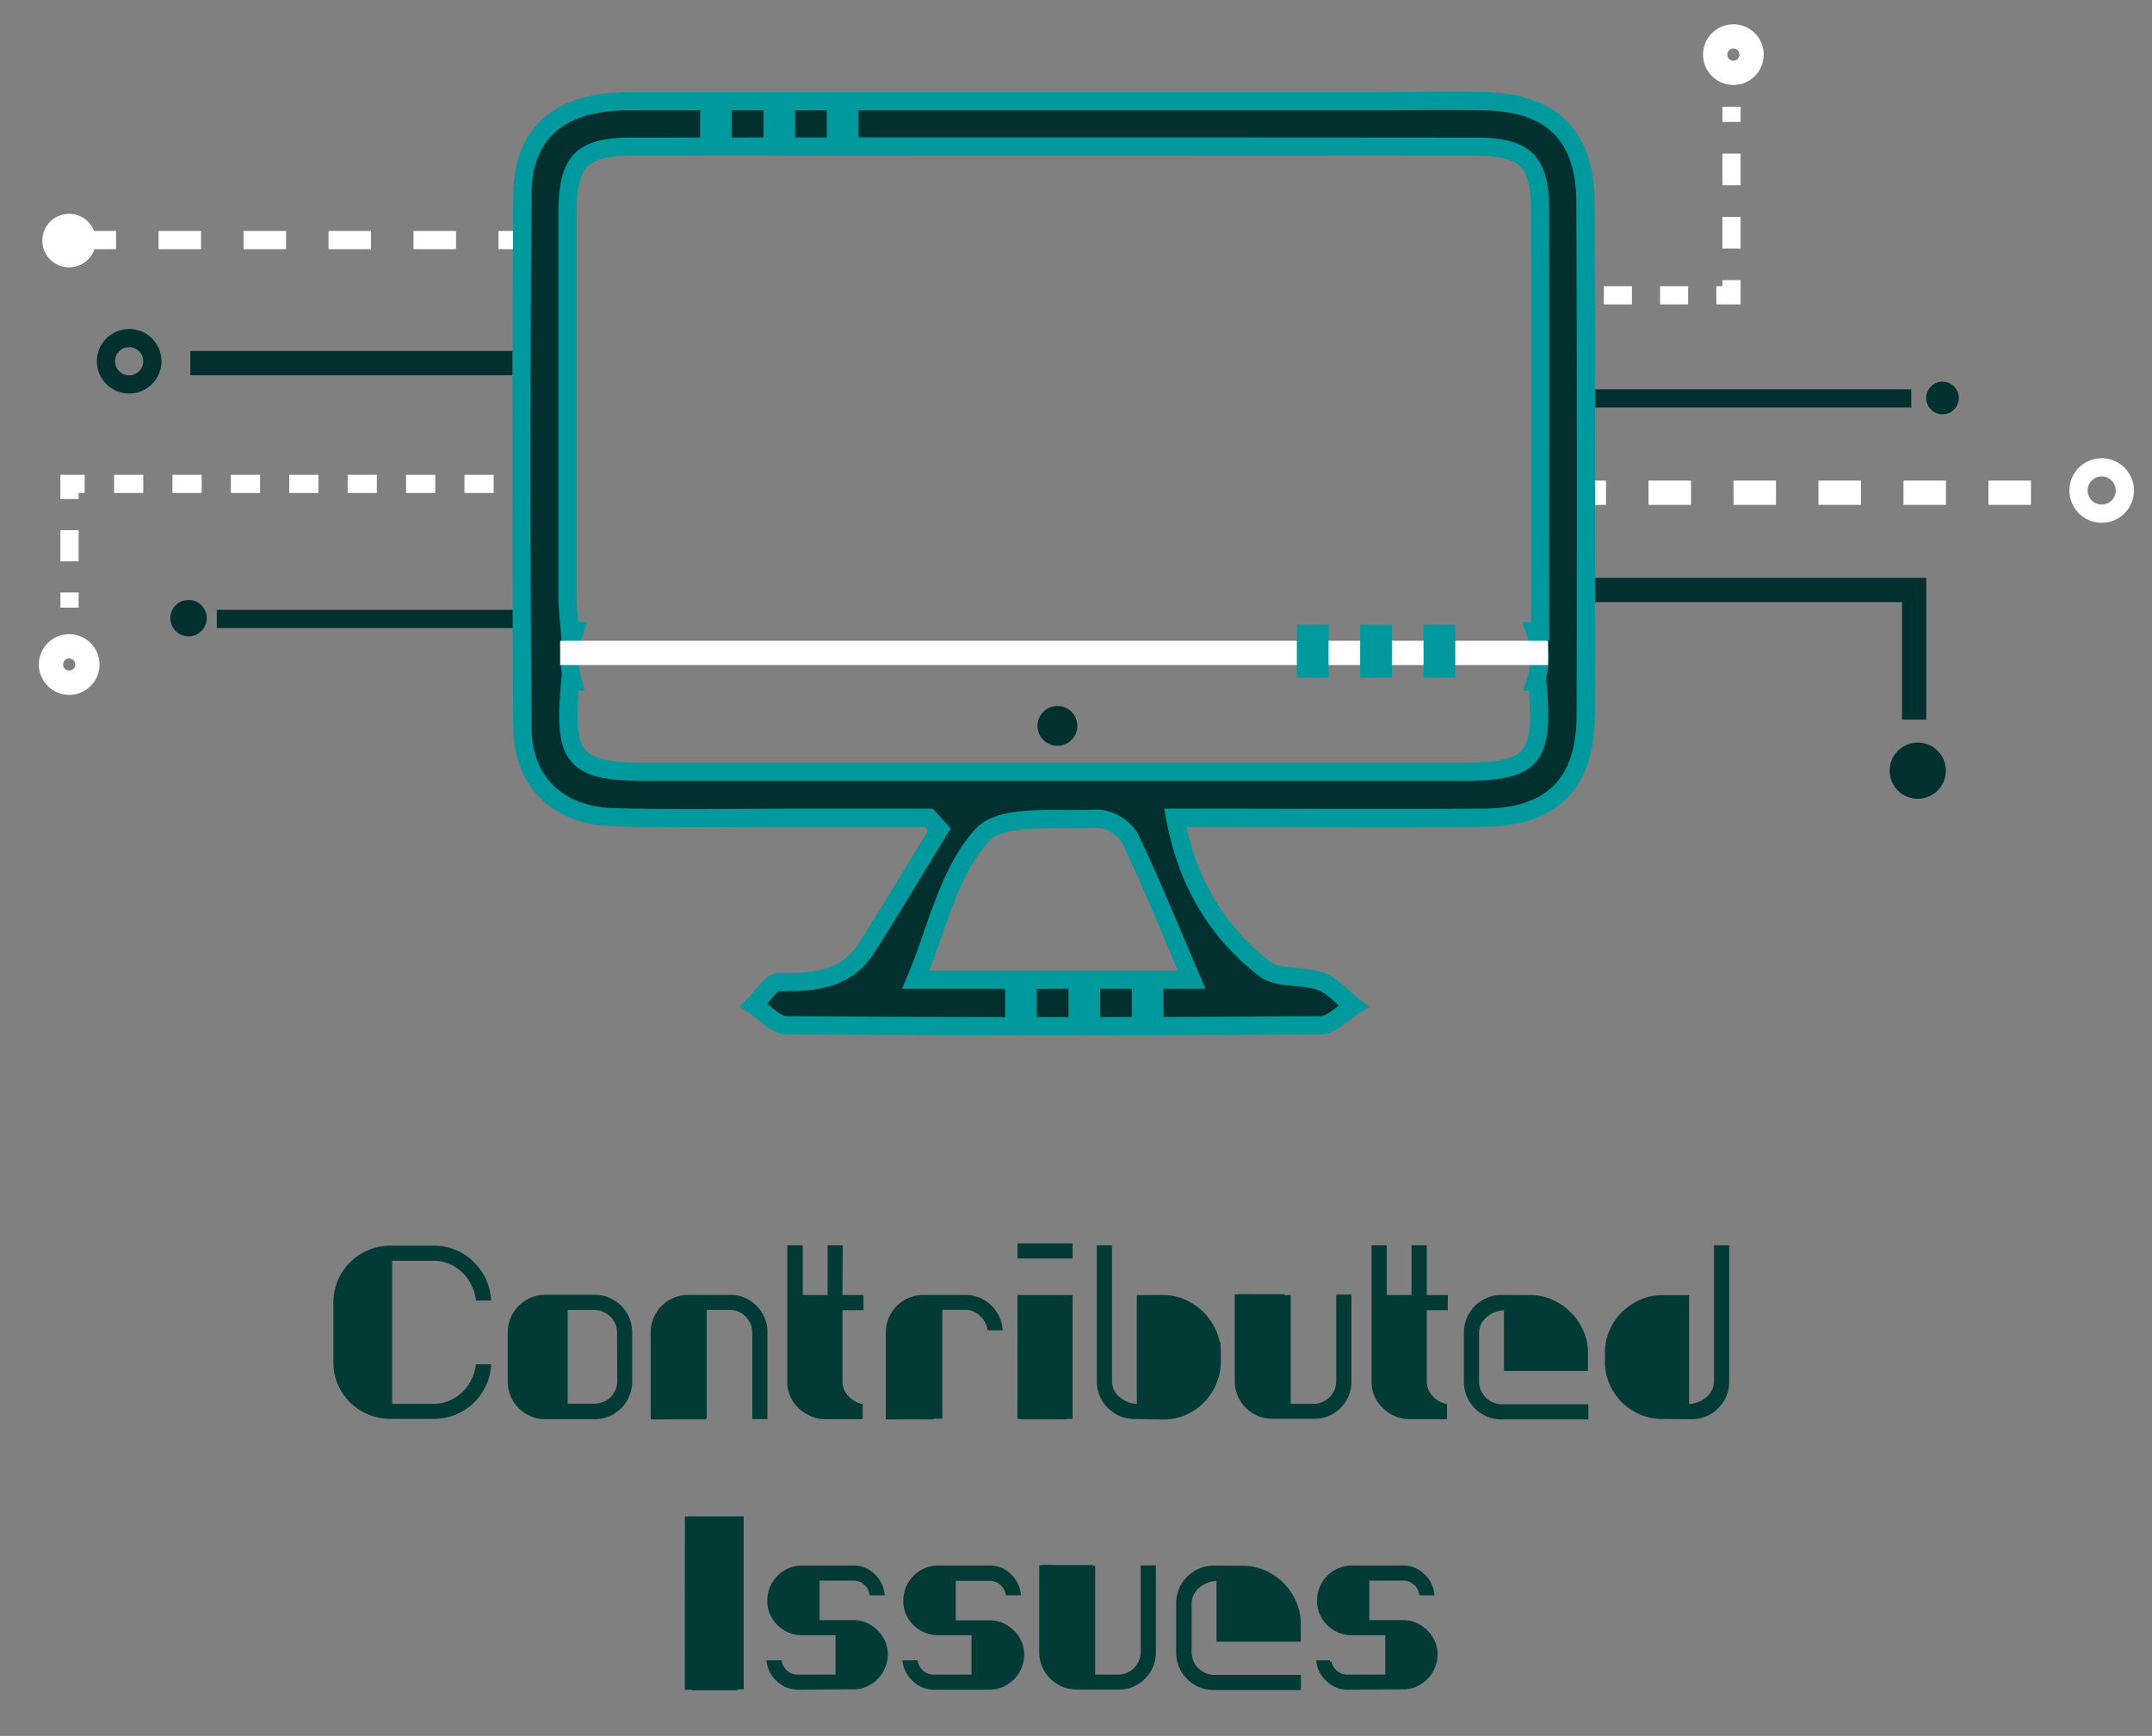 <svg id="Layer_1" data-name="Layer 1" xmlns="http://www.w3.org/2000/svg" viewBox="0 0 354.5 286"><rect x="0" y="0" width="354.5" height="286" fill="#808080" stroke="none"/><title>contributed issues </title><line x1="257.07" y1="48.65" x2="259.57" y2="48.65" fill="none" stroke="#fff" stroke-miterlimit="10" stroke-width="3"/><line x1="264.2" y1="48.65" x2="280.41" y2="48.65" fill="none" stroke="#fff" stroke-miterlimit="10" stroke-width="3" stroke-dasharray="4.63 4.63"/><polyline points="282.73 48.65 285.23 48.65 285.23 46.15" fill="none" stroke="#fff" stroke-miterlimit="10" stroke-width="3"/><line x1="285.23" y1="40.94" x2="285.23" y2="22.69" fill="none" stroke="#fff" stroke-miterlimit="10" stroke-width="3" stroke-dasharray="5.21 5.21"/><line x1="285.23" y1="20.09" x2="285.23" y2="17.59" fill="none" stroke="#fff" stroke-miterlimit="10" stroke-width="3"/><polyline points="258.04 97.2 315.32 97.2 315.32 118.56" fill="none" stroke="#01302e" stroke-miterlimit="10" stroke-width="4"/><line x1="257.56" y1="65.64" x2="314.84" y2="65.64" fill="none" stroke="#01302e" stroke-miterlimit="10" stroke-width="3"/><line x1="257.56" y1="81.18" x2="334.74" y2="81.18" fill="none" stroke="#fff" stroke-miterlimit="10" stroke-width="4" stroke-dasharray="7"/><line x1="89.12" y1="39.55" x2="12.42" y2="39.55" fill="none" stroke="#fff" stroke-miterlimit="10" stroke-width="3" stroke-dasharray="7"/><line x1="88.15" y1="101.97" x2="35.72" y2="101.97" fill="none" stroke="#01302e" stroke-miterlimit="10" stroke-width="3"/><line x1="88.63" y1="59.82" x2="31.35" y2="59.82" fill="none" stroke="#01302e" stroke-miterlimit="10" stroke-width="4"/><line x1="88.63" y1="79.72" x2="86.13" y2="79.72" fill="none" stroke="#fff" stroke-miterlimit="10" stroke-width="3"/><line x1="81.32" y1="79.72" x2="16.36" y2="79.72" fill="none" stroke="#fff" stroke-miterlimit="10" stroke-width="3" stroke-dasharray="4.81 4.81"/><polyline points="13.95 79.72 11.45 79.72 11.45 82.22" fill="none" stroke="#fff" stroke-miterlimit="10" stroke-width="3"/><line x1="11.45" y1="87.35" x2="11.45" y2="95.04" fill="none" stroke="#fff" stroke-miterlimit="10" stroke-width="3" stroke-dasharray="5.13 5.13"/><line x1="11.45" y1="97.61" x2="11.45" y2="100.11" fill="none" stroke="#fff" stroke-miterlimit="10" stroke-width="3"/><circle cx="346.21" cy="80.81" r="3.82" fill="none" stroke="#fff" stroke-miterlimit="10" stroke-width="3"/><circle cx="21.28" cy="59.52" r="3.82" fill="none" stroke="#01302e" stroke-miterlimit="10" stroke-width="3"/><circle cx="31.06" cy="101.84" r="3" fill="#01302e"/><circle cx="11.4" cy="109.48" r="3" fill="none" stroke="#fff" stroke-miterlimit="10" stroke-width="4"/><circle cx="285.54" cy="9" r="3" fill="none" stroke="#fff" stroke-miterlimit="10" stroke-width="4"/><circle cx="315.91" cy="126.97" r="4.63" fill="#01302e"/><circle cx="319.99" cy="65.57" r="2.69" fill="#01302e"/><circle cx="11.38" cy="39.64" r="4.41" fill="#fff"/><path d="M261.17,33.49c0-11.19-5.55-16.6-16.7-16.81-6.2-.12-12.4,0-18.6,0q-61.14,0-122.29,0c-11.28,0-17.44,5.14-17.52,15.23q-.34,44,0,88c.07,9,5.94,14.48,15.05,14.73,9.53.26,19.07.09,28.61.09q11.64,0,23.28,0l1.76,1.93c-4,6.51-7.92,13.07-12,19.51-3.41,5.36-8.76,5.66-14.45,5.64-1.36,0-2.74,2.46-4.11,3.79,1.77,1.15,3.54,3.3,5.32,3.31q44,.31,88,0c1.82,0,3.63-2,5.45-3.15-1.79-1.4-3.38-3.33-5.41-4.07-3-1.09-7.05-.34-9.3-2.1-7.66-6-12.66-14-14.68-24.87,17.55,0,34.22.09,50.89,0,11.13-.08,16.7-5.63,16.74-16.78Q261.33,75.69,261.17,33.49ZM196.3,161.4H150.85c3.42-8.08,5.31-17.59,10.9-23.77,3.33-3.68,12.45-2.38,19-2.75a6.76,6.76,0,0,1,5.29,3.05C189.7,145.49,192.83,153.31,196.3,161.4ZM253.71,104h-.84a12.92,12.92,0,0,1,.11,8.27h.27c1.13,13-.6,14.89-12.91,14.89H106.72c-12.23,0-14-2-12.78-14.89h.4a14.14,14.14,0,0,1,.3-8.27h-.76c-.15-2-.4-3.87-.4-5.7q0-31.45,0-62.93c0-8.89,2.2-11.21,10.76-11.21q69.36-.06,138.73,0c8.32,0,10.71,2.34,10.73,10.52C253.74,57.58,253.71,80.43,253.71,104Z" fill="#01302e" stroke="#00999e" stroke-miterlimit="10" stroke-width="3"/><rect x="115.33" y="16.62" width="5.22" height="8.74" fill="#00999e"/><rect x="125.77" y="16.62" width="5.22" height="8.74" fill="#00999e"/><rect x="136.2" y="16.62" width="5.22" height="8.74" fill="#00999e"/><rect x="165.57" y="160.79" width="5.22" height="8.74" fill="#00999e"/><rect x="176.01" y="160.79" width="5.22" height="8.74" fill="#00999e"/><rect x="186.44" y="160.79" width="5.22" height="8.74" fill="#00999e"/><circle cx="174.19" cy="119.59" r="3.28" fill="#01302e"/><line x1="92.27" y1="107.57" x2="255.01" y2="107.57" fill="none" stroke="#fff" stroke-miterlimit="10" stroke-width="4"/><rect x="213.63" y="102.9" width="5.22" height="8.74" fill="#00999e"/><rect x="224.06" y="102.9" width="5.22" height="8.74" fill="#00999e"/><rect x="234.5" y="102.9" width="5.22" height="8.74" fill="#00999e"/><path d="M64.35,231.54h7.14A6.65,6.65,0,0,0,74.1,231a7.28,7.28,0,0,0,3.72-3.48,8.11,8.11,0,0,0,.81-2.51h2a8.77,8.77,0,0,1-.87,3.32,9.51,9.51,0,0,1-2,2.7,9.07,9.07,0,0,1-6.27,2.48h-7.2a9.06,9.06,0,0,1-3.54-.71A9.07,9.07,0,0,1,55.88,228a8.88,8.88,0,0,1-.71-3.54V214.6a8.88,8.88,0,0,1,.71-3.54,9.1,9.1,0,0,1,8.41-5.58h7.2a9.07,9.07,0,0,1,3.41.65A8.86,8.86,0,0,1,77.76,208a9.37,9.37,0,0,1,2,2.73,8.92,8.92,0,0,1,.87,3.29h-2a8.11,8.11,0,0,0-.81-2.51A7.28,7.28,0,0,0,74.1,208a6.65,6.65,0,0,0-2.61-.53H64.35Zm-1.92-23.89a9.91,9.91,0,0,0-3.82,2.89,6.37,6.37,0,0,0-1.46,4.06v9.81a6.37,6.37,0,0,0,1.46,4.06,9.91,9.91,0,0,0,3.82,2.89Z" fill="#023a36" stroke="#023a36" stroke-miterlimit="10" stroke-width="0.5"/><path d="M103.89,227.57a5.94,5.94,0,0,1-6,6h-8a5.94,5.94,0,0,1-6-6v-8a5.94,5.94,0,0,1,6-6h8a5.94,5.94,0,0,1,6,6Zm-12.6,4V215.59H89.92a4,4,0,0,0-4,4v8a4,4,0,0,0,4,4Zm10.61-12a4,4,0,0,0-4-4H93.27v15.95h4.66a4,4,0,0,0,4-4Z" fill="#023a36" stroke="#023a36" stroke-miterlimit="10" stroke-width="0.5"/><path d="M113.44,215.59a4,4,0,0,0-4,4v14h-2v-14a5.92,5.92,0,0,1,6-6h6.77a5.71,5.71,0,0,1,4.25,1.74,5.77,5.77,0,0,1,1.71,4.22v14h-2v-14a4,4,0,0,0-4-4h-4v17.94h-2.11V216.28Z" fill="#023a36" stroke="#023a36" stroke-miterlimit="10" stroke-width="0.5"/><path d="M138.52,213.61H142v2h-3.47v12a3.69,3.69,0,0,0,1,2.52,4.3,4.3,0,0,0,2.33,1.39v2.05h-5.9a6.24,6.24,0,0,1-4.31-1.83,5.62,5.62,0,0,1-1.71-4.13V205.42h2.05v8.19h4.59v-8.19h2Zm-1.18,16.94a6.16,6.16,0,0,1-.81-3v-12h-4.59v12a3.87,3.87,0,0,0,1.15,2.8,3.71,3.71,0,0,0,2.76,1.17h2Z" fill="#023a36" stroke="#023a36" stroke-miterlimit="10" stroke-width="0.5"/><path d="M152.17,215.59a4,4,0,0,0-4,4v14h-2v-14a5.94,5.94,0,0,1,6-6h6.77a5.9,5.9,0,0,1,5.95,5.34h-2a4,4,0,0,0-1.37-2.39,3.79,3.79,0,0,0-2.54-1h-4v17.94h-2.11V216.28Z" fill="#023a36" stroke="#023a36" stroke-miterlimit="10" stroke-width="0.5"/><path d="M167.87,207.09v-2h8.57v2Zm0,6.52h8.57v19.92h-2V215.59h-4.59v17.94h-2Z" fill="#023a36" stroke="#023a36" stroke-miterlimit="10" stroke-width="0.5"/><path d="M186.93,233.53a5.94,5.94,0,0,1-6-6V205.42h2v22.15a3.59,3.59,0,0,0,1.36,2.8,4.81,4.81,0,0,0,3.23,1.17V213.61h4a8.85,8.85,0,0,1,3.6.74,9.72,9.72,0,0,1,5,5,8.89,8.89,0,0,1,.74,3.6v1.36a8.82,8.82,0,0,1-.74,3.6,9.74,9.74,0,0,1-2,3,9.31,9.31,0,0,1-2.95,2,9.18,9.18,0,0,1-3.6.71Zm12-10.61a7,7,0,0,0-.59-2.83,7.66,7.66,0,0,0-3.91-3.91,7,7,0,0,0-2.83-.59h-2v15.95h2a7,7,0,0,0,2.83-.58,7.82,7.82,0,0,0,2.32-1.56,7.18,7.18,0,0,0,1.59-2.29,7,7,0,0,0,.59-2.83Z" fill="#023a36" stroke="#023a36" stroke-miterlimit="10" stroke-width="0.5"/><path d="M210.26,231.54V213.61h2.11v17.93h4a4,4,0,0,0,4-4v-14h2v14a5.8,5.8,0,0,1-1.7,4.22,5.73,5.73,0,0,1-4.26,1.74h-6.76a5.94,5.94,0,0,1-6-6v-14h2v14a4,4,0,0,0,4,4Z" fill="#023a36" stroke="#023a36" stroke-miterlimit="10" stroke-width="0.5"/><path d="M234.78,213.61h3.47v2h-3.47v12a3.69,3.69,0,0,0,1,2.52,4.3,4.3,0,0,0,2.33,1.39v2.05h-5.9a6.26,6.26,0,0,1-4.31-1.83,5.62,5.62,0,0,1-1.71-4.13V205.42h2v8.19h4.59v-8.19h2Zm-1.18,16.94a6.16,6.16,0,0,1-.81-3v-12H228.2v12a3.87,3.87,0,0,0,1.15,2.8,3.71,3.71,0,0,0,2.76,1.17h2Z" fill="#023a36" stroke="#023a36" stroke-miterlimit="10" stroke-width="0.5"/><path d="M252,213.61a8.89,8.89,0,0,1,3.6.74,9.72,9.72,0,0,1,5,5,8.89,8.89,0,0,1,.74,3.6v2.67H248v-10a4.82,4.82,0,0,0-3.23,1.18,3.6,3.6,0,0,0-1.37,2.8v8a4,4,0,0,0,4,4h14v2h-14a5.94,5.94,0,0,1-6-6v-8a5.94,5.94,0,0,1,6-6Zm7.33,10a8.3,8.3,0,0,0-.59-3.13,8.72,8.72,0,0,0-1.59-2.55,7.4,7.4,0,0,0-2.32-1.71,6.71,6.71,0,0,0-2.83-.62h-2v8Z" fill="#023a36" stroke="#023a36" stroke-miterlimit="10" stroke-width="0.5"/><path d="M273.88,233.53a9.18,9.18,0,0,1-3.6-.71,9.33,9.33,0,0,1-4.94-4.94,9.14,9.14,0,0,1-.71-3.6v-1.36a9.21,9.21,0,0,1,.71-3.6,9.31,9.31,0,0,1,2-2.95,9.74,9.74,0,0,1,2.95-2,8.85,8.85,0,0,1,3.6-.74H278v17.93a4.79,4.79,0,0,0,3.23-1.17,3.6,3.6,0,0,0,1.37-2.8V205.42h2v22.15a5.92,5.92,0,0,1-6,6Zm-7.26-9.25a6.81,6.81,0,0,0,.59,2.83,7.37,7.37,0,0,0,3.84,3.85,7,7,0,0,0,2.83.58h2V215.59h-2a7,7,0,0,0-2.83.59,7.34,7.34,0,0,0-2.29,1.59,7.92,7.92,0,0,0-1.55,2.32,6.81,6.81,0,0,0-.59,2.83Z" fill="#023a36" stroke="#023a36" stroke-miterlimit="10" stroke-width="0.5"/><path d="M113.07,250.08h9.19v28h-2V252.06h-5.21v26.07h-2Z" fill="#023a36" stroke="#023a36" stroke-miterlimit="10" stroke-width="0.5"/><path d="M131.44,278.13a4.73,4.73,0,0,1-3.23-1.27,4.89,4.89,0,0,1-1.67-3.07h2a3.08,3.08,0,0,0,1,1.7,2.83,2.83,0,0,0,1.89.66h6.46v-7h-5.71a5.33,5.33,0,0,1-3.91-1.58,5.21,5.21,0,0,1-1.62-3.88,5.51,5.51,0,0,1,5.53-5.52h8.37a4.66,4.66,0,0,1,3.26,1.27,5,5,0,0,1,1.65,3.14h-2a2.8,2.8,0,0,0-1-1.74,2.87,2.87,0,0,0-1.93-.68h-5.77v7h5.77a5.17,5.17,0,0,1,2.11.43,5.58,5.58,0,0,1,1.74,1.18,5.75,5.75,0,0,1,1.18,1.71,5,5,0,0,1,.44,2.08,5.43,5.43,0,0,1-.44,2.14,5.5,5.5,0,0,1-2.92,2.95,5.17,5.17,0,0,1-2.11.43Zm1.37-17.93a4.38,4.38,0,0,0-2.92,1.05,3.16,3.16,0,0,0-1.24,2.48,3.06,3.06,0,0,0,1.24,2.45,4.42,4.42,0,0,0,2.92,1Zm7.13,15.95a4.17,4.17,0,0,0,2.86-1.06,3.25,3.25,0,0,0,1.18-2.48,3.07,3.07,0,0,0-1.18-2.42,4.32,4.32,0,0,0-2.86-1Z" fill="#023a36" stroke="#023a36" stroke-miterlimit="10" stroke-width="0.5"/><path d="M153.85,278.13a4.71,4.71,0,0,1-3.23-1.27,5,5,0,0,1-1.68-3.07h2a3.07,3.07,0,0,0,1,1.7,2.84,2.84,0,0,0,1.9.66h6.45v-7h-5.71a5.36,5.36,0,0,1-3.91-1.58,5.2,5.2,0,0,1-1.61-3.88,5.5,5.5,0,0,1,5.52-5.52H163a4.68,4.68,0,0,1,3.26,1.27,5,5,0,0,1,1.64,3.14h-2A2.91,2.91,0,0,0,163,260.2H157.2v7H163a5.21,5.21,0,0,1,2.11.43,5.82,5.82,0,0,1,1.74,1.18,5.94,5.94,0,0,1,1.18,1.71,5,5,0,0,1,.43,2.08,5.42,5.42,0,0,1-.43,2.14,5.71,5.71,0,0,1-1.18,1.77,5.82,5.82,0,0,1-1.74,1.18,5.21,5.21,0,0,1-2.11.43Zm1.36-17.93a4.38,4.38,0,0,0-2.92,1.05,3.19,3.19,0,0,0-1.24,2.48,3.09,3.09,0,0,0,1.24,2.45,4.42,4.42,0,0,0,2.92,1Zm7.14,15.95a4.12,4.12,0,0,0,2.85-1.06,3.21,3.21,0,0,0,1.18-2.48,3,3,0,0,0-1.18-2.42,4.27,4.27,0,0,0-2.85-1Z" fill="#023a36" stroke="#023a36" stroke-miterlimit="10" stroke-width="0.5"/><path d="M178.05,276.15V258.21h2.11v17.94h4a4,4,0,0,0,4-4v-14h2v14a5.8,5.8,0,0,1-1.7,4.22,5.73,5.73,0,0,1-4.26,1.74h-6.76a5.94,5.94,0,0,1-6-6v-14h2v14a4,4,0,0,0,4,4Z" fill="#023a36" stroke="#023a36" stroke-miterlimit="10" stroke-width="0.5"/><path d="M204.68,258.21a8.89,8.89,0,0,1,3.6.74,9.75,9.75,0,0,1,5,5,8.73,8.73,0,0,1,.75,3.6v2.67H200.64v-10a4.81,4.81,0,0,0-3.23,1.17,3.59,3.59,0,0,0-1.36,2.8v8a4,4,0,0,0,4,4h14v2H200a5.94,5.94,0,0,1-6-6v-8a5.94,5.94,0,0,1,6-6Zm7.32,10a8.3,8.3,0,0,0-.59-3.13,8.49,8.49,0,0,0-1.58-2.55,7.26,7.26,0,0,0-2.33-1.7,6.52,6.52,0,0,0-2.82-.62h-2v8Z" fill="#023a36" stroke="#023a36" stroke-miterlimit="10" stroke-width="0.5"/><path d="M222,278.13a4.73,4.73,0,0,1-3.23-1.27,4.89,4.89,0,0,1-1.67-3.07h2a3,3,0,0,0,1,1.7,2.83,2.83,0,0,0,1.89.66h6.46v-7h-5.71a5.35,5.35,0,0,1-3.91-1.58,5.21,5.21,0,0,1-1.62-3.88,5.51,5.51,0,0,1,5.53-5.52h8.38a4.66,4.66,0,0,1,3.25,1.27,5,5,0,0,1,1.65,3.14h-2a2.8,2.8,0,0,0-1-1.74,2.86,2.86,0,0,0-1.92-.68h-5.78v7h5.78a5.24,5.24,0,0,1,2.11.43,5.65,5.65,0,0,1,1.73,1.18,5.75,5.75,0,0,1,1.18,1.71,5,5,0,0,1,.44,2.08,5.43,5.43,0,0,1-.44,2.14,5.54,5.54,0,0,1-1.18,1.77,5.65,5.65,0,0,1-1.73,1.18,5.24,5.24,0,0,1-2.11.43Zm1.37-17.93a4.38,4.38,0,0,0-2.92,1.05,3.16,3.16,0,0,0-1.24,2.48,3.06,3.06,0,0,0,1.24,2.45,4.42,4.42,0,0,0,2.92,1Zm7.14,15.95a4.16,4.16,0,0,0,2.85-1.06,3.21,3.21,0,0,0,1.18-2.48,3,3,0,0,0-1.18-2.42,4.31,4.31,0,0,0-2.85-1Z" fill="#023a36" stroke="#023a36" stroke-miterlimit="10" stroke-width="0.5"/><polygon points="63.42 206.47 63.42 231.85 59.04 230.97 56.41 222.22 57.29 212.59 59.04 208.22 63.42 206.47" fill="#023a36" stroke="#023a36" stroke-miterlimit="10" stroke-width="0.5"/><path d="M92.3,215.22v17.5H87.92l-3.5-4.37.88-7.88.87-4.38S90.55,214.34,92.3,215.22Z" fill="#023a36" stroke="#023a36" stroke-miterlimit="10" stroke-width="0.5"/><path d="M108.05,233.6h7.88V216.09s-.88-2.62-1.75-1.75-4.38.88-4.38.88l-1.75,5.25.87,11.38Z" fill="#023a36" stroke="#023a36" stroke-miterlimit="10" stroke-width="0.5"/><polygon points="130.8 215.22 136.93 215.22 137.81 228.35 139.56 231.85 134.3 231.85 130.8 228.35 130.8 215.22" fill="#023a36" stroke="#023a36" stroke-miterlimit="10" stroke-width="0.5"/><polygon points="153.56 215.22 153.56 233.6 146.56 233.6 147.43 218.72 149.18 216.09 152.68 214.34 153.56 215.22" fill="#023a36" stroke="#023a36" stroke-miterlimit="10" stroke-width="0.5"/><polygon points="168.44 233.6 175.44 233.6 175.44 214.34 169.31 214.34 168.44 233.6" fill="#023a36" stroke="#023a36" stroke-miterlimit="10" stroke-width="0.5"/><polygon points="188.56 215.22 188.56 231.85 194.69 231.85 199.94 228.35 200.82 221.34 196.44 216.09 188.56 215.22" fill="#023a36" stroke="#023a36" stroke-miterlimit="10" stroke-width="0.5"/><path d="M204.32,213.47h7v18.38h-3.5a2.69,2.69,0,0,1-1.75-.88c-.88-.87-1.75-7-1.75-7Z" fill="#023a36" stroke="#023a36" stroke-miterlimit="10" stroke-width="0.5"/><polygon points="227.07 215.22 234.07 215.22 234.07 228.35 235.82 232.72 231.45 232.72 227.07 229.22 227.07 215.22" fill="#023a36" stroke="#023a36" stroke-miterlimit="10" stroke-width="0.5"/><polygon points="248.95 215.22 248.95 223.97 260.33 223.97 258.58 216.97 250.7 214.34 248.95 215.22" fill="#023a36" stroke="#023a36" stroke-miterlimit="10" stroke-width="0.5"/><path d="M276.08,214.34l-7,1.75-2.63,4.38a38,38,0,0,0-.87,4.38c0,.87,1.75,4.37,1.75,4.37l1.75,2.63,5.25.87,2.63-.87Z" fill="#023a36" stroke="#023a36" stroke-miterlimit="10" stroke-width="0.5"/><path d="M223.57,259.85l.88,7.88-4.38-.88-1.75-3.5a12.69,12.69,0,0,1,1.75-2.62C221,259.85,223.57,259.85,223.57,259.85Z" fill="#023a36" stroke="#023a36" stroke-miterlimit="10" stroke-width="0.5"/><path d="M229.7,269.48v7.88s7-2.63,6.12-5.26S230.57,267.73,229.7,269.48Z" fill="#023a36" stroke="#023a36" stroke-miterlimit="10" stroke-width="0.5"/><polygon points="201.69 260.73 201.69 268.6 213.07 268.6 212.19 264.23 209.57 260.73 204.32 258.98 201.69 260.73" fill="#023a36" stroke="#023a36" stroke-miterlimit="10" stroke-width="0.5"/><path d="M171.94,258.1h7.87l-.87,19.26-4.38-.88s-2.62-4.38-2.62-5.25Z" fill="#023a36" stroke="#023a36" stroke-miterlimit="10" stroke-width="0.5"/><polygon points="156.18 258.98 155.31 268.6 150.93 266.85 150.06 262.48 153.56 259.85 156.18 258.98" fill="#023a36" stroke="#023a36" stroke-miterlimit="10" stroke-width="0.5"/><polygon points="161.43 268.6 161.43 277.36 164.94 276.48 167.56 272.11 164.94 268.6 161.43 268.6" fill="#023a36" stroke="#023a36" stroke-miterlimit="10" stroke-width="0.5"/><path d="M133.43,259.85v7.88h-4.38s-2.62-4.38-1.75-4.38,2.63-3.5,2.63-3.5Z" fill="#023a36" stroke="#023a36" stroke-miterlimit="10" stroke-width="0.5"/><path d="M139.56,269.48v7.88l3.5-.88,2.62-3.5-1.75-3.5S139.56,267.73,139.56,269.48Z" fill="#023a36" stroke="#023a36" stroke-miterlimit="10" stroke-width="0.5"/><rect x="114.18" y="251.1" width="7" height="27.13" fill="#023a36" stroke="#023a36" stroke-miterlimit="10" stroke-width="0.5"/></svg>